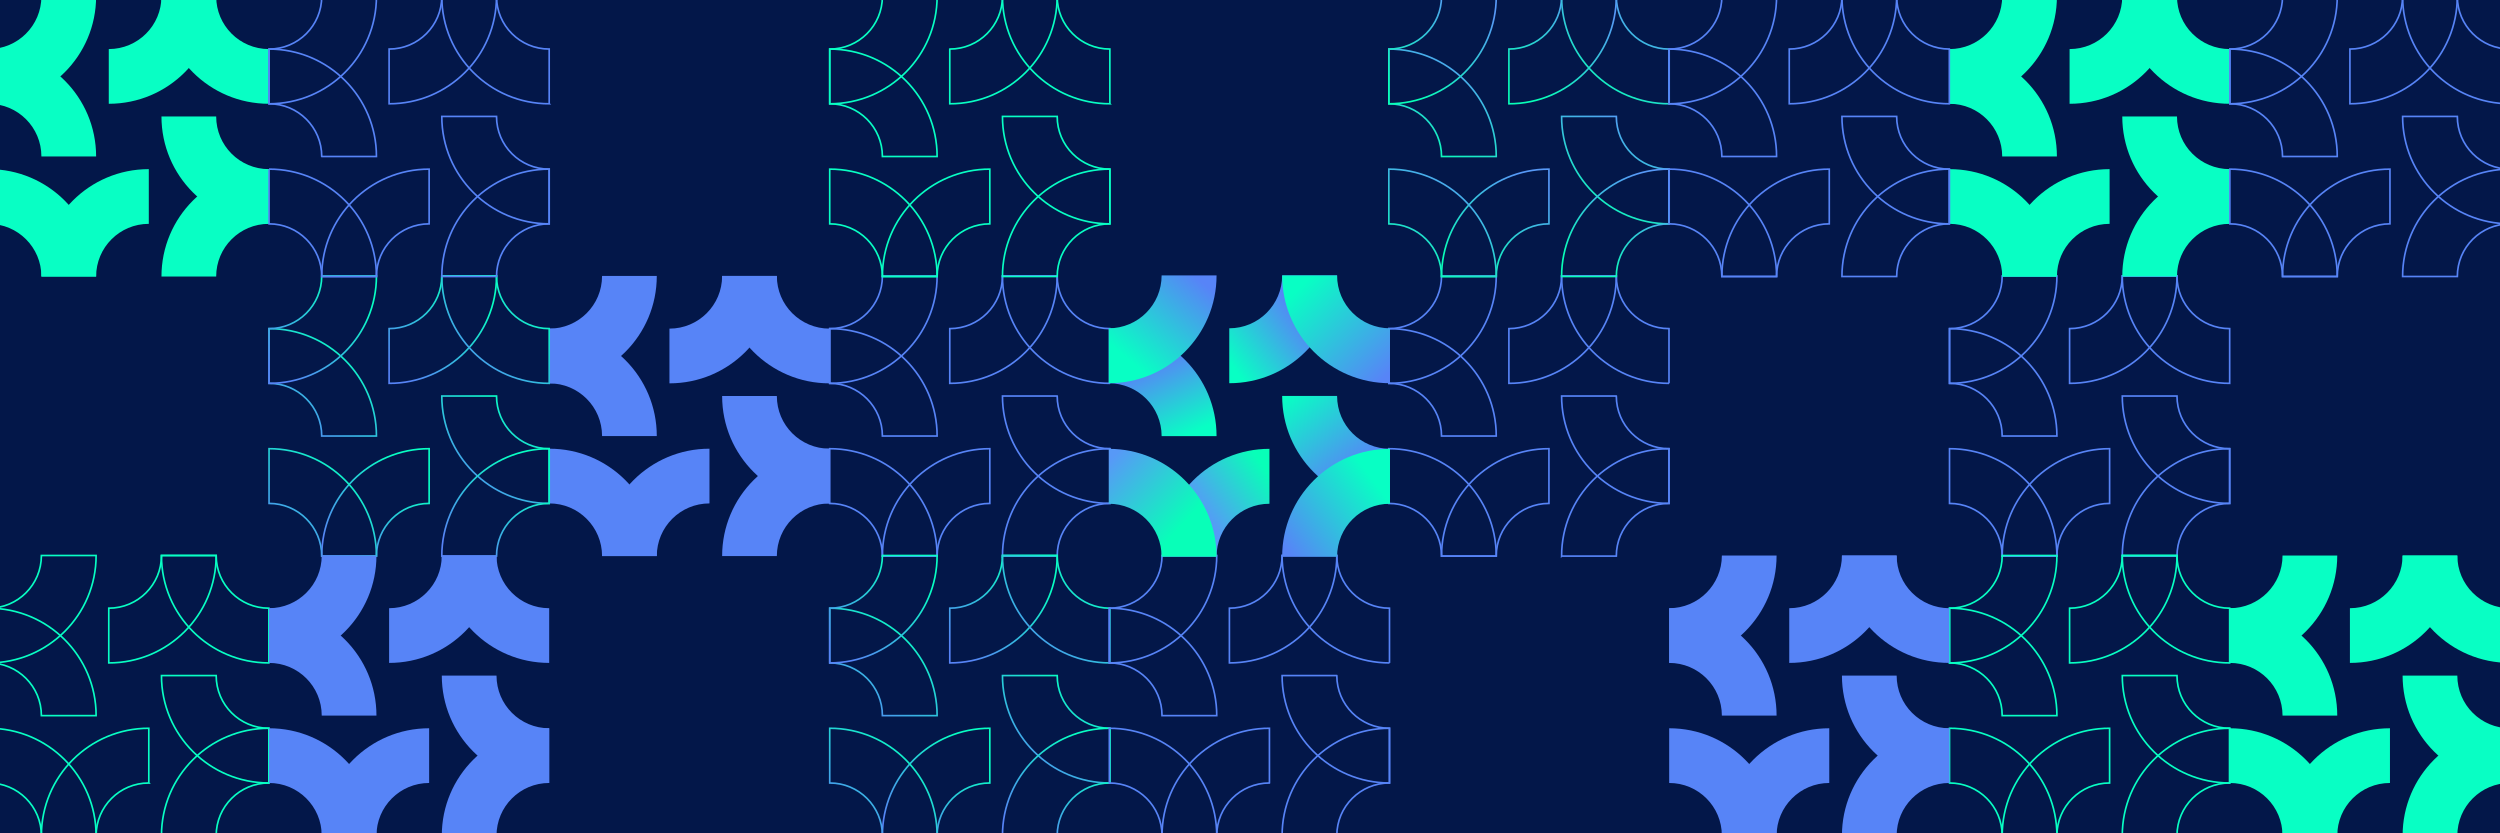 <svg xmlns="http://www.w3.org/2000/svg" xmlns:xlink="http://www.w3.org/1999/xlink" width="1500" height="500" fill="none" xmlns:v="https://vecta.io/nano"><style><![CDATA[.B{stroke-miterlimit:10}.C{stroke:#5784f7}.D{fill-rule:evenodd}.E{fill:#08ffc4}.F{stroke:#08ffc4}.G{fill:#5784f7}]]></style><g clip-path="url(#g)"><path fill="#031749" d="M0 0h1500v500H0z"/><g class="B C"><use xlink:href="#h"/><use xlink:href="#i"/><path d="M969.787 237.606c0 17.482 14.128 31.611 31.613 31.611v32.83c-35.616 0-64.443-28.827-64.443-64.441h32.83z"/><path d="M936.957 333.658c0-35.614 28.827-64.441 64.443-64.441v32.83c-17.484 0-31.613 14.129-31.613 31.611h-32.83z"/><use xlink:href="#j"/><use xlink:href="#k"/><use xlink:href="#l"/><path d="M1001.4 230.012c-35.616 0-64.443-28.827-64.443-64.441h32.83c0 17.483 14.128 31.612 31.613 31.612v32.829z"/></g><path d="M864.923 93.884C864.923 76.401 850.794 62.272 833.311 62.272V29.443C868.925 29.443 897.752 58.27 897.752 93.884H864.923Z" stroke="url(#A)" class="B"/><path d="M897.752 -2.169C897.752 33.445 868.925 62.272 833.311 62.272V29.443C850.794 29.443 864.923 15.314 864.923 -2.169H897.752Z" stroke="url(#B)" class="B"/><path d="M969.787 69.865C969.787 87.348 983.915 101.477 1001.4 101.477V134.306C965.784 134.306 936.957 105.479 936.957 69.865H969.787Z" stroke="url(#C)" class="B"/><path d="M936.957 165.919C936.957 130.305 965.784 101.478 1001.4 101.478V134.307C983.916 134.307 969.787 148.436 969.787 165.919H936.957Z" stroke="url(#D)" class="B"/><path d="M929.364 134.307C911.881 134.307 897.752 148.436 897.752 165.919H864.923C864.923 130.305 893.75 101.478 929.364 101.478V134.307Z" stroke="url(#E)" class="B"/><path d="M833.311 101.478C868.925 101.478 897.752 130.305 897.752 165.919H864.923C864.923 148.436 850.794 134.307 833.311 134.307V101.478Z" stroke="url(#F)" class="B"/><path d="M905.346 29.443C922.829 29.443 936.957 15.314 936.957 -2.169H969.787C969.787 33.445 940.96 62.272 905.346 62.272V29.443Z" stroke="url(#G)" class="B"/><path d="M1001.4 62.272C965.784 62.272 936.957 33.445 936.957 -2.169H969.787C969.787 15.314 983.915 29.443 1001.4 29.443V62.272Z" stroke="url(#H)" class="B"/><g class="C B"><use xlink:href="#m"/><use xlink:href="#n"/><path d="M1306.19 237.606c0 17.482 14.13 31.611 31.61 31.611v32.83c-35.61 0-64.44-28.827-64.44-64.441h32.83z"/><use xlink:href="#o"/><use xlink:href="#p"/><use xlink:href="#q"/><use xlink:href="#r"/><use xlink:href="#s"/></g><g class="D E"><use xlink:href="#t"/><use xlink:href="#u"/><use xlink:href="#v"/><use xlink:href="#w"/><use xlink:href="#x"/><use xlink:href="#y"/><use xlink:href="#z"/><use xlink:href="#AA"/></g><g class="B F"><path d="M1201.32 429.364c0-17.483-14.12-31.612-31.61-31.612v-32.829c35.62 0 64.44 28.827 64.44 64.441h-32.83z"/><path d="M1234.15 333.311c0 35.614-28.82 64.441-64.44 64.441v-32.829c17.49 0 31.61-14.129 31.61-31.612h32.83z"/><use xlink:href="#AB"/><path d="M1273.36 501.398c0-35.614 28.83-64.441 64.44-64.441v32.83c-17.48 0-31.61 14.129-31.61 31.611h-32.83zm-7.6-31.611c-17.48 0-31.61 14.129-31.61 31.611h-32.83c0-35.614 28.83-64.441 64.44-64.441v32.83z"/><path d="M1169.71 436.957c35.62 0 64.44 28.827 64.44 64.441h-32.83c0-17.482-14.12-31.611-31.61-31.611v-32.83zm72.04-72.034c17.48 0 31.61-14.129 31.61-31.612h32.83c0 35.614-28.83 64.441-64.44 64.441v-32.829z"/><path d="M1337.8 397.752c-35.61 0-64.44-28.827-64.44-64.441h32.83c0 17.483 14.13 31.612 31.61 31.612v32.829z"/></g><g class="D E"><path d="M24.841 93.884c0-17.483-14.129-31.611-31.611-31.611v-32.83c35.614 0 64.441 28.827 64.441 64.441H24.841z"/><path d="M57.671-2.169c0 35.614-28.827 64.441-64.441 64.441v-32.83c17.483 0 31.611-14.129 31.611-31.611H57.67zm72.034 72.034c0 17.483 14.129 31.612 31.612 31.612v32.829c-35.614 0-64.441-28.827-64.441-64.441h32.829z"/><path d="M96.876 165.919c0-35.614 28.827-64.441 64.441-64.441v32.829c-17.483 0-31.612 14.129-31.612 31.612H96.876zm-7.594-31.612c-17.483 0-31.612 14.129-31.612 31.612H24.84c0-35.614 28.827-64.441 64.441-64.441v32.829z"/><path d="M-6.77 101.478c35.614 0 64.441 28.827 64.441 64.441h-32.83c0-17.483-14.129-31.612-31.611-31.612v-32.829zm72.034-72.035c17.483 0 31.612-14.129 31.612-31.611h32.829c0 35.614-28.827 64.441-64.441 64.441v-32.83z"/><path d="M161.317 62.272c-35.614 0-64.441-28.827-64.441-64.441h32.829c0 17.483 14.129 31.611 31.612 31.611v32.83z"/></g><g class="B F"><path d="M24.841 429.364c0-17.483-14.129-31.612-31.611-31.612v-32.829c35.614 0 64.441 28.827 64.441 64.441H24.841z"/><path d="M57.671 333.311c0 35.614-28.827 64.441-64.441 64.441v-32.829c17.483 0 31.611-14.129 31.611-31.612H57.67zm72.034 72.035c0 17.483 14.129 31.611 31.612 31.611v32.83c-35.614 0-64.441-28.827-64.441-64.441h32.829z"/><path d="M96.876 501.398c0-35.614 28.827-64.441 64.441-64.441v32.83c-17.483 0-31.612 14.129-31.612 31.611H96.876zm-7.594-31.611c-17.483 0-31.612 14.129-31.612 31.611H24.84c0-35.614 28.827-64.441 64.441-64.441v32.83z"/><path d="M-6.77 436.957c35.614 0 64.441 28.827 64.441 64.441H24.841c0-17.482-14.129-31.611-31.611-31.611v-32.83z"/><use xlink:href="#AC"/><use xlink:href="#AD"/></g><g class="D G"><path d="M361.242 261.624c0-17.483-14.129-31.612-31.611-31.612v-32.829c35.614 0 64.441 28.827 64.441 64.441h-32.83z"/><path d="M394.072 165.571c0 35.614-28.827 64.441-64.441 64.441v-32.829c17.482 0 31.611-14.129 31.611-31.612h32.83zm72.034 72.035c0 17.482 14.129 31.611 31.612 31.611v32.83c-35.614 0-64.441-28.827-64.441-64.441h32.829z"/><path d="M433.277 333.658c0-35.614 28.827-64.441 64.441-64.441v32.83c-17.483 0-31.612 14.129-31.612 31.611h-32.829zm-7.594-31.611c-17.483 0-31.611 14.129-31.611 31.611h-32.83c0-35.614 28.827-64.441 64.441-64.441v32.83z"/><path d="M329.631 269.217c35.614 0 64.441 28.827 64.441 64.441h-32.83c0-17.482-14.129-31.611-31.611-31.611v-32.83zm72.034-72.034c17.483 0 31.612-14.129 31.612-31.612h32.829c0 35.614-28.827 64.441-64.441 64.441v-32.829z"/><path d="M497.718 230.012c-35.614 0-64.441-28.827-64.441-64.441h32.829c0 17.483 14.129 31.612 31.612 31.612v32.829z"/></g><g class="B C"><path d="M1033.12 93.884c0-17.483-14.13-31.611-31.61-31.611v-32.83c35.62 0 64.44 28.827 64.44 64.441h-32.83z"/><path d="M1065.95-2.169c0 35.614-28.82 64.441-64.44 64.441v-32.83c17.48 0 31.61-14.129 31.61-31.611h32.83zm72.04 72.034c0 17.483 14.13 31.612 31.61 31.612v32.829c-35.62 0-64.44-28.827-64.44-64.441h32.83z"/><path d="M1105.16 165.919c0-35.614 28.82-64.441 64.44-64.441v32.829c-17.48 0-31.61 14.129-31.61 31.612h-32.83zm-7.6-31.612c-17.48 0-31.61 14.129-31.61 31.612h-32.83c0-35.614 28.83-64.441 64.44-64.441v32.829z"/><path d="M1001.51 101.478c35.62 0 64.44 28.827 64.44 64.441h-32.83c0-17.483-14.13-31.612-31.61-31.612v-32.829zm72.04-72.035c17.48 0 31.61-14.129 31.61-31.611h32.83c0 35.614-28.83 64.441-64.44 64.441v-32.83z"/><path d="M1169.6 62.272c-35.62 0-64.44-28.827-64.44-64.441h32.83c0 17.483 14.13 31.611 31.61 31.611v32.83z"/></g><g class="D G"><path d="M1033.12 429.364c0-17.483-14.13-31.612-31.61-31.612v-32.829c35.62 0 64.44 28.827 64.44 64.441h-32.83z"/><path d="M1065.95 333.311c0 35.614-28.82 64.441-64.44 64.441v-32.829c17.48 0 31.61-14.129 31.61-31.612h32.83zm72.04 72.035c0 17.483 14.13 31.611 31.61 31.611v32.83c-35.62 0-64.44-28.827-64.44-64.441h32.83z"/><path d="M1105.16 501.398c0-35.614 28.82-64.441 64.44-64.441v32.83c-17.48 0-31.61 14.129-31.61 31.611h-32.83zm-7.6-31.611c-17.48 0-31.61 14.129-31.61 31.611h-32.83c0-35.614 28.83-64.441 64.44-64.441v32.83z"/><path d="M1001.51 436.957c35.62 0 64.44 28.827 64.44 64.441h-32.83c0-17.482-14.13-31.611-31.61-31.611v-32.83zm72.04-72.034c17.48 0 31.61-14.129 31.61-31.612h32.83c0 35.614-28.83 64.441-64.44 64.441v-32.829z"/><path d="M1169.6 397.752c-35.62 0-64.44-28.827-64.44-64.441h32.83c0 17.483 14.13 31.612 31.61 31.612v32.829z"/></g><g class="B C"><path d="M1369.52 93.884c0-17.483-14.12-31.611-31.61-31.611v-32.83c35.62 0 64.44 28.827 64.44 64.441h-32.83z"/><path d="M1402.35-2.169c0 35.614-28.82 64.441-64.44 64.441v-32.83c17.49 0 31.61-14.129 31.61-31.611h32.83zm72.04 72.034c0 17.483 14.13 31.612 31.61 31.612v32.829c-35.61 0-64.44-28.827-64.44-64.441h32.83z"/><path d="M1441.56 165.919c0-35.614 28.83-64.441 64.44-64.441v32.829c-17.48 0-31.61 14.129-31.61 31.612h-32.83zm-7.59-31.612c-17.49 0-31.62 14.129-31.62 31.612h-32.83c0-35.614 28.83-64.441 64.45-64.441v32.829z"/><path d="M1337.91 101.478c35.62 0 64.44 28.827 64.44 64.441h-32.83c0-17.483-14.12-31.612-31.61-31.612v-32.829zm72.04-72.035c17.48 0 31.61-14.129 31.61-31.611h32.83c0 35.614-28.83 64.441-64.44 64.441v-32.83z"/><path d="M1506 62.272c-35.61 0-64.44-28.827-64.44-64.441h32.83c0 17.483 14.13 31.611 31.61 31.611v32.83z"/></g><g class="D E"><path d="M1369.52 429.364c0-17.483-14.12-31.612-31.61-31.612v-32.829c35.62 0 64.44 28.827 64.44 64.441h-32.83z"/><path d="M1402.35 333.311c0 35.614-28.82 64.441-64.44 64.441v-32.829c17.49 0 31.61-14.129 31.61-31.612h32.83zm72.04 72.035c0 17.483 14.13 31.611 31.61 31.611v32.83c-35.61 0-64.44-28.827-64.44-64.441h32.83z"/><path d="M1441.56 501.398c0-35.614 28.83-64.441 64.44-64.441v32.83c-17.48 0-31.61 14.129-31.61 31.611h-32.83zm-7.59-31.611c-17.49 0-31.62 14.129-31.62 31.611h-32.83c0-35.614 28.83-64.441 64.45-64.441v32.83z"/><path d="M1337.91 436.957c35.62 0 64.44 28.827 64.44 64.441h-32.83c0-17.482-14.12-31.611-31.61-31.611v-32.83zm72.04-72.034c17.48 0 31.61-14.129 31.61-31.612h32.83c0 35.614-28.83 64.441-64.44 64.441v-32.829z"/><path d="M1506 397.752c-35.61 0-64.44-28.827-64.44-64.441h32.83c0 17.483 14.13 31.612 31.61 31.612v32.829z"/></g><g class="B"><path d="M193.041 261.624C193.041 244.141 178.913 230.012 161.43 230.012V197.183C197.044 197.183 225.871 226.01 225.871 261.624H193.041Z" stroke="url(#I)"/><path d="M225.871 165.571C225.871 201.185 197.044 230.012 161.43 230.012V197.183C178.913 197.183 193.041 183.054 193.041 165.571H225.871Z" stroke="url(#J)"/><path d="M297.906 237.606C297.906 255.088 312.034 269.217 329.517 269.217V302.047C293.903 302.047 265.076 273.22 265.076 237.606H297.906Z" stroke="url(#K)"/><path d="M265.076 333.658C265.076 298.044 293.903 269.217 329.517 269.217V302.047C312.034 302.047 297.906 316.176 297.906 333.658H265.076Z" stroke="url(#L)"/><path d="M257.483 302.047C240 302.047 225.871 316.176 225.871 333.658H193.042C193.042 298.044 221.868 269.217 257.483 269.217V302.047Z" stroke="url(#M)"/><path d="M161.43 269.217C197.044 269.217 225.871 298.044 225.871 333.658H193.041C193.041 316.176 178.913 302.047 161.43 302.047V269.217Z" stroke="url(#N)"/><path d="M233.464 197.183C250.947 197.183 265.076 183.054 265.076 165.571H297.905C297.905 201.185 269.079 230.012 233.464 230.012V197.183Z" stroke="url(#O)"/><path d="M329.517 230.012C293.903 230.012 265.076 201.185 265.076 165.571H297.906C297.906 183.054 312.034 197.183 329.517 197.183V230.012Z" stroke="url(#P)"/><g class="C"><path d="M193.041 93.884c0-17.483-14.128-31.611-31.611-31.611v-32.83c35.614 0 64.441 28.827 64.441 64.441h-32.83z"/><path d="M225.871-2.169c0 35.614-28.827 64.441-64.441 64.441v-32.83c17.483 0 31.611-14.129 31.611-31.611h32.83zm72.035 72.034c0 17.483 14.128 31.612 31.611 31.612v32.829c-35.614 0-64.441-28.827-64.441-64.441h32.83z"/><path d="M265.076 165.919c0-35.614 28.827-64.441 64.441-64.441v32.829c-17.483 0-31.611 14.129-31.611 31.612h-32.83zm-7.593-31.612c-17.483 0-31.612 14.129-31.612 31.612h-32.829c0-35.614 28.826-64.441 64.441-64.441v32.829z"/><path d="M161.43 101.478c35.614 0 64.441 28.827 64.441 64.441h-32.83c0-17.483-14.128-31.612-31.611-31.612v-32.829zm72.034-72.035c17.483 0 31.612-14.129 31.612-31.611h32.829c0 35.614-28.826 64.441-64.441 64.441v-32.83z"/><path d="M329.517 62.272c-35.614 0-64.441-28.827-64.441-64.441h32.83c0 17.483 14.128 31.611 31.611 31.611v32.83z"/></g></g><g class="D G"><use xlink:href="#AE"/><use xlink:href="#AF"/><use xlink:href="#AG"/><use xlink:href="#AH"/><path d="M257.483 469.787c-17.483 0-31.612 14.129-31.612 31.611h-32.829c0-35.614 28.826-64.441 64.441-64.441v32.83z"/><use xlink:href="#AI"/><path d="M233.464 364.923c17.483 0 31.612-14.129 31.612-31.612h32.829c0 35.614-28.826 64.441-64.441 64.441v-32.829z"/><use xlink:href="#AJ"/></g><g class="B C"><path d="M529.443 261.624c0-17.483-14.129-31.612-31.612-31.612v-32.829c35.614 0 64.441 28.827 64.441 64.441h-32.829z"/><path d="M562.272 165.571c0 35.614-28.827 64.441-64.441 64.441v-32.829c17.483 0 31.612-14.129 31.612-31.612h32.829zm72.035 72.035c0 17.482 14.129 31.611 31.611 31.611v32.83c-35.614 0-64.441-28.827-64.441-64.441h32.83z"/><path d="M601.477 333.658c0-35.614 28.827-64.441 64.441-64.441v32.83c-17.482 0-31.611 14.129-31.611 31.611h-32.83zm-7.593-31.611c-17.483 0-31.612 14.129-31.612 31.611h-32.829c0-35.614 28.827-64.441 64.441-64.441v32.83z"/><path d="M497.831 269.217c35.614 0 64.441 28.827 64.441 64.441h-32.829c0-17.482-14.129-31.611-31.612-31.611v-32.83zm72.035-72.034c17.483 0 31.611-14.129 31.611-31.612h32.83c0 35.614-28.827 64.441-64.441 64.441v-32.829z"/><path d="M665.918 230.012c-35.614 0-64.441-28.827-64.441-64.441h32.83c0 17.483 14.129 31.612 31.611 31.612v32.829z"/></g><g class="F B"><path d="M529.443 93.884c0-17.483-14.129-31.611-31.612-31.611v-32.83c35.614 0 64.441 28.827 64.441 64.441h-32.829z"/><path d="M562.272-2.169c0 35.614-28.827 64.441-64.441 64.441v-32.83c17.483 0 31.612-14.129 31.612-31.611h32.829zm72.035 72.034c0 17.483 14.129 31.612 31.611 31.612v32.829c-35.614 0-64.441-28.827-64.441-64.441h32.83z"/><path d="M601.477 165.919c0-35.614 28.827-64.441 64.441-64.441v32.829c-17.482 0-31.611 14.129-31.611 31.612h-32.83zm-7.593-31.612c-17.483 0-31.612 14.129-31.612 31.612h-32.829c0-35.614 28.827-64.441 64.441-64.441v32.829z"/><path d="M497.831 101.478c35.614 0 64.441 28.827 64.441 64.441h-32.829c0-17.483-14.129-31.612-31.612-31.612v-32.829zm72.035-72.035c17.483 0 31.611-14.129 31.611-31.611h32.83c0 35.614-28.827 64.441-64.441 64.441v-32.83z"/><path d="M665.918 62.272c-35.614 0-64.441-28.827-64.441-64.441h32.83c0 17.483 14.129 31.611 31.611 31.611v32.83z"/></g><path d="M529.443 429.364C529.443 411.881 515.314 397.752 497.831 397.752V364.923C533.445 364.923 562.272 393.75 562.272 429.364H529.443Z" stroke="url(#Q)" class="B"/><path d="M562.272 333.311C562.272 368.925 533.445 397.752 497.831 397.752V364.923C515.314 364.923 529.443 350.794 529.443 333.311H562.272Z" stroke="url(#R)" class="B"/><path d="M634.307 405.346C634.307 422.829 648.436 436.957 665.918 436.957V469.787C630.304 469.787 601.477 440.96 601.477 405.346H634.307Z" stroke="url(#S)" class="B"/><path d="M601.477 501.398C601.477 465.784 630.304 436.957 665.918 436.957V469.787C648.436 469.787 634.307 483.916 634.307 501.398H601.477Z" stroke="url(#T)" class="B"/><path d="M593.884 469.787C576.401 469.787 562.272 483.916 562.272 501.398H529.443C529.443 465.784 558.27 436.957 593.884 436.957V469.787Z" stroke="url(#U)" class="B"/><path d="M497.831 436.957C533.445 436.957 562.272 465.784 562.272 501.398H529.443C529.443 483.916 515.314 469.787 497.831 469.787V436.957Z" stroke="url(#V)" class="B"/><path d="M569.866 364.923C587.349 364.923 601.477 350.794 601.477 333.311H634.307C634.307 368.925 605.48 397.752 569.866 397.752V364.923Z" stroke="url(#W)" class="B"/><path d="M665.918 397.752C630.304 397.752 601.477 368.925 601.477 333.311H634.307C634.307 350.794 648.436 364.923 665.918 364.923V397.752Z" stroke="url(#X)" class="B"/><g class="C B"><path d="M697.217 429.364c0-17.483-14.128-31.612-31.611-31.612v-32.829c35.614 0 64.441 28.827 64.441 64.441h-32.83z"/><path d="M730.047 333.311c0 35.614-28.827 64.441-64.441 64.441v-32.829c17.483 0 31.611-14.129 31.611-31.612h32.83zm72.035 72.035c0 17.483 14.128 31.611 31.611 31.611v32.83c-35.614 0-64.441-28.827-64.441-64.441h32.83z"/><path d="M769.252 501.398c0-35.614 28.827-64.441 64.441-64.441v32.83c-17.483 0-31.611 14.129-31.611 31.611h-32.83zm-7.594-31.611c-17.482 0-31.611 14.129-31.611 31.611h-32.83c0-35.614 28.827-64.441 64.441-64.441v32.83z"/><path d="M665.606 436.957c35.614 0 64.441 28.827 64.441 64.441h-32.83c0-17.482-14.128-31.611-31.611-31.611v-32.83zm72.034-72.034c17.483 0 31.612-14.129 31.612-31.612h32.829c0 35.614-28.827 64.441-64.441 64.441v-32.829z"/><path d="M833.693 397.752c-35.614 0-64.441-28.827-64.441-64.441h32.83c0 17.483 14.128 31.612 31.611 31.612v32.829z"/></g><g class="D"><path d="M802.252 237.559c0 17.551 14.184 31.735 31.736 31.735v32.958c-35.754 0-64.694-28.939-64.694-64.693h32.958z" fill="url(#Y)"/><path d="M769.294 333.988c0-35.754 28.94-64.694 64.694-64.694v32.958c-17.552 0-31.736 14.184-31.736 31.736h-32.958z" fill="url(#Z)"/><path d="M696.978 261.671c0-17.551-14.184-31.735-31.736-31.735v-32.958c35.754 0 64.694 28.94 64.694 64.693h-32.958z" fill="url(#a)"/><path d="M729.936 165.242c0 35.754-28.94 64.694-64.694 64.694v-32.958c17.552 0 31.736-14.184 31.736-31.736h32.958z" fill="url(#b)"/><path d="M737.559 196.978c17.551 0 31.735-14.184 31.735-31.736h32.958c0 35.754-28.94 64.694-64.693 64.694v-32.958z" fill="url(#c)"/><path d="M833.988 229.936c-35.754 0-64.694-28.94-64.694-64.694h32.958c0 17.552 14.184 31.736 31.736 31.736v32.958z" fill="url(#d)"/><path d="M761.671 302.252c-17.551 0-31.735 14.184-31.735 31.736h-32.958c0-35.754 28.939-64.694 64.693-64.694v32.958z" fill="url(#e)"/><path d="M665.242 269.294c35.754 0 64.694 28.94 64.694 64.694h-32.958c0-17.552-14.184-31.736-31.736-31.736v-32.958z" fill="url(#f)"/></g></g><defs><linearGradient id="A" x1="849.421" y1="89.567" x2="881.642" y2="33.76" xlink:href="#AK"><stop stop-color="#08ffb8"/><stop offset="1" stop-color="#5799f7"/></linearGradient><linearGradient id="B" x1="849.421" y1="57.956" x2="881.642" y2="2.148" xlink:href="#AK"><stop stop-color="#08ffb8"/><stop offset="1" stop-color="#5799f7"/></linearGradient><linearGradient id="C" x1="953.067" y1="129.99" x2="985.288" y2="74.182" xlink:href="#AK"><stop stop-color="#08ffb8"/><stop offset="1" stop-color="#5799f7"/></linearGradient><linearGradient id="D" x1="953.068" y1="161.602" x2="985.288" y2="105.794" xlink:href="#AK"><stop stop-color="#08ffb8"/><stop offset="1" stop-color="#5799f7"/></linearGradient><linearGradient id="E" x1="881.033" y1="161.602" x2="913.254" y2="105.794" xlink:href="#AK"><stop stop-color="#08ffb8"/><stop offset="1" stop-color="#5799f7"/></linearGradient><linearGradient id="F" x1="849.421" y1="161.602" x2="881.642" y2="105.794" xlink:href="#AK"><stop stop-color="#08ffb8"/><stop offset="1" stop-color="#5799f7"/></linearGradient><linearGradient id="G" x1="921.456" y1="57.956" x2="953.676" y2="2.148" xlink:href="#AK"><stop stop-color="#08ffb8"/><stop offset="1" stop-color="#5799f7"/></linearGradient><linearGradient id="H" x1="953.067" y1="57.956" x2="985.288" y2="2.148" xlink:href="#AK"><stop stop-color="#08ffb8"/><stop offset="1" stop-color="#5799f7"/></linearGradient><linearGradient id="I" x1="173.015" y1="261.624" x2="221.439" y2="203.515" xlink:href="#AK"><stop offset=".018" stop-color="#5784f7"/><stop offset=".859" stop-color="#08ffc4"/></linearGradient><linearGradient id="J" x1="173.015" y1="230.012" x2="221.439" y2="171.904" xlink:href="#AK"><stop offset=".018" stop-color="#5784f7"/><stop offset=".859" stop-color="#08ffc4"/></linearGradient><linearGradient id="K" x1="276.662" y1="302.047" x2="325.085" y2="243.938" xlink:href="#AK"><stop offset=".018" stop-color="#5784f7"/><stop offset=".859" stop-color="#08ffc4"/></linearGradient><linearGradient id="L" x1="276.662" y1="333.658" x2="325.085" y2="275.55" xlink:href="#AK"><stop offset=".018" stop-color="#5784f7"/><stop offset=".859" stop-color="#08ffc4"/></linearGradient><linearGradient id="M" x1="204.627" y1="333.658" x2="253.051" y2="275.55" xlink:href="#AK"><stop offset=".018" stop-color="#5784f7"/><stop offset=".859" stop-color="#08ffc4"/></linearGradient><linearGradient id="N" x1="173.015" y1="333.658" x2="221.439" y2="275.55" xlink:href="#AK"><stop offset=".018" stop-color="#5784f7"/><stop offset=".859" stop-color="#08ffc4"/></linearGradient><linearGradient id="O" x1="245.05" y1="230.012" x2="293.473" y2="171.904" xlink:href="#AK"><stop offset=".018" stop-color="#5784f7"/><stop offset=".859" stop-color="#08ffc4"/></linearGradient><linearGradient id="P" x1="276.662" y1="230.012" x2="325.085" y2="171.904" xlink:href="#AK"><stop offset=".018" stop-color="#5784f7"/><stop offset=".859" stop-color="#08ffc4"/></linearGradient><linearGradient id="Q" x1="509.417" y1="429.364" x2="557.84" y2="371.256" xlink:href="#AK"><stop offset=".018" stop-color="#5784f7"/><stop offset=".859" stop-color="#08ffc4"/></linearGradient><linearGradient id="R" x1="509.417" y1="397.752" x2="557.84" y2="339.644" xlink:href="#AK"><stop offset=".018" stop-color="#5784f7"/><stop offset=".859" stop-color="#08ffc4"/></linearGradient><linearGradient id="S" x1="613.063" y1="469.787" x2="661.486" y2="411.679" xlink:href="#AK"><stop offset=".018" stop-color="#5784f7"/><stop offset=".859" stop-color="#08ffc4"/></linearGradient><linearGradient id="T" x1="613.063" y1="501.398" x2="661.486" y2="443.29" xlink:href="#AK"><stop offset=".018" stop-color="#5784f7"/><stop offset=".859" stop-color="#08ffc4"/></linearGradient><linearGradient id="U" x1="541.028" y1="501.398" x2="589.452" y2="443.29" xlink:href="#AK"><stop offset=".018" stop-color="#5784f7"/><stop offset=".859" stop-color="#08ffc4"/></linearGradient><linearGradient id="V" x1="509.417" y1="501.398" x2="557.84" y2="443.29" xlink:href="#AK"><stop offset=".018" stop-color="#5784f7"/><stop offset=".859" stop-color="#08ffc4"/></linearGradient><linearGradient id="W" x1="581.451" y1="397.752" x2="629.875" y2="339.644" xlink:href="#AK"><stop offset=".018" stop-color="#5784f7"/><stop offset=".859" stop-color="#08ffc4"/></linearGradient><linearGradient id="X" x1="613.063" y1="397.752" x2="661.486" y2="339.644" xlink:href="#AK"><stop offset=".018" stop-color="#5784f7"/><stop offset=".859" stop-color="#08ffc4"/></linearGradient><linearGradient id="Y" x1="773.18" y1="237.421" x2="809.599" y2="285.869" xlink:href="#AK"><stop stop-color="#08ffc4"/><stop offset="1" stop-color="#5784f7"/></linearGradient><linearGradient id="Z" x1="833.988" y1="285.375" x2="772.686" y2="331.186" xlink:href="#AK"><stop offset=".126" stop-color="#08ffc4"/><stop offset="1" stop-color="#5784f7"/></linearGradient><linearGradient id="a" x1="715.009" y1="259.668" x2="695.069" y2="216.328" xlink:href="#AK"><stop stop-color="#08ffc4"/><stop offset="1" stop-color="#5784f7"/></linearGradient><linearGradient id="b" x1="718.305" y1="165.242" x2="669.692" y2="223.578" xlink:href="#AK"><stop offset=".018" stop-color="#5784f7"/><stop offset=".859" stop-color="#08ffc4"/></linearGradient><linearGradient id="c" x1="741.211" y1="222.095" x2="782.243" y2="192.103" xlink:href="#AK"><stop stop-color="#08ffc4"/><stop offset="1" stop-color="#5784f7"/></linearGradient><linearGradient id="d" x1="782.573" y1="170.021" x2="833.988" y2="223.578" xlink:href="#AK"><stop stop-color="#08ffc4"/><stop offset="1" stop-color="#5784f7"/></linearGradient><linearGradient id="e" x1="758.843" y1="280.925" x2="721.271" y2="307.951" xlink:href="#AK"><stop stop-color="#08ffb8"/><stop offset="1" stop-color="#5799f7"/></linearGradient><linearGradient id="f" x1="724.072" y1="330.362" x2="665.242" y2="276.806" xlink:href="#AK"><stop offset=".265" stop-color="#08ffb8"/><stop offset="1" stop-color="#5799f7"/></linearGradient><clipPath id="g"><path fill="#fff" d="M0 0h1500v500H0z"/></clipPath><path id="h" d="M864.923 261.624c0-17.483-14.129-31.612-31.612-31.612v-32.829c35.614 0 64.441 28.827 64.441 64.441h-32.829z"/><path id="i" d="M897.752 165.571c0 35.614-28.827 64.441-64.441 64.441v-32.829c17.483 0 31.612-14.129 31.612-31.612h32.829z"/><path id="j" d="M929.364 302.047c-17.483 0-31.612 14.129-31.612 31.611h-32.829c0-35.614 28.827-64.441 64.441-64.441v32.83z"/><path id="k" d="M833.311 269.217c35.614 0 64.441 28.827 64.441 64.441h-32.829c0-17.482-14.129-31.611-31.612-31.611v-32.83z"/><path id="l" d="M905.346 197.183c17.483 0 31.611-14.129 31.611-31.612h32.83c0 35.614-28.827 64.441-64.441 64.441v-32.829z"/><path id="m" d="M1201.32 261.624c0-17.483-14.12-31.612-31.61-31.612v-32.829c35.62 0 64.44 28.827 64.44 64.441h-32.83z"/><path id="n" d="M1234.15 165.571c0 35.614-28.82 64.441-64.44 64.441v-32.829c17.49 0 31.61-14.129 31.61-31.612h32.83z"/><path id="o" d="M1273.36 333.658c0-35.614 28.83-64.441 64.44-64.441v32.83c-17.48 0-31.61 14.129-31.61 31.611h-32.83z"/><path id="p" d="M1265.76 302.047c-17.48 0-31.61 14.129-31.61 31.611h-32.83c0-35.614 28.83-64.441 64.44-64.441v32.83z"/><path id="q" d="M1169.71 269.217c35.62 0 64.44 28.827 64.44 64.441h-32.83c0-17.482-14.12-31.611-31.61-31.611v-32.83z"/><path id="r" d="M1241.75 197.183c17.48 0 31.61-14.129 31.61-31.612h32.83c0 35.614-28.83 64.441-64.44 64.441v-32.829z"/><path id="s" d="M1337.8 230.012c-35.61 0-64.44-28.827-64.44-64.441h32.83c0 17.483 14.13 31.612 31.61 31.612v32.829z"/><path id="t" d="M1201.32 93.884c0-17.483-14.12-31.611-31.61-31.611v-32.83c35.62 0 64.44 28.827 64.44 64.441h-32.83z"/><path id="u" d="M1234.15-2.169c0 35.614-28.82 64.441-64.44 64.441v-32.83c17.49 0 31.61-14.129 31.61-31.611h32.83z"/><path id="v" d="M1306.19 69.865c0 17.483 14.13 31.612 31.61 31.612v32.829c-35.61 0-64.44-28.827-64.44-64.441h32.83z"/><path id="w" d="M1273.36 165.919c0-35.614 28.83-64.441 64.44-64.441v32.829c-17.48 0-31.61 14.129-31.61 31.612h-32.83z"/><path id="x" d="M1265.76 134.307c-17.48 0-31.61 14.129-31.61 31.612h-32.83c0-35.614 28.83-64.441 64.44-64.441v32.829z"/><path id="y" d="M1169.71 101.478c35.62 0 64.44 28.827 64.44 64.441h-32.83c0-17.483-14.12-31.612-31.61-31.612v-32.829z"/><path id="z" d="M1241.75 29.443c17.48 0 31.61-14.129 31.61-31.611h32.83c0 35.614-28.83 64.441-64.44 64.441v-32.83z"/><path id="AA" d="M1337.8 62.272c-35.61 0-64.44-28.827-64.44-64.441h32.83c0 17.483 14.13 31.611 31.61 31.611v32.83z"/><path id="AB" d="M1306.19 405.346c0 17.483 14.13 31.611 31.61 31.611v32.83c-35.61 0-64.44-28.827-64.44-64.441h32.83z"/><path id="AC" d="M65.264 364.923c17.483 0 31.612-14.129 31.612-31.612h32.829c0 35.614-28.827 64.441-64.441 64.441v-32.829z"/><path id="AD" d="M161.317 397.752c-35.614 0-64.441-28.827-64.441-64.441h32.829c0 17.483 14.129 31.612 31.612 31.612v32.829z"/><path id="AE" d="M193.041 429.364c0-17.483-14.128-31.612-31.611-31.612v-32.829c35.614 0 64.441 28.827 64.441 64.441h-32.83z"/><path id="AF" d="M225.871 333.311c0 35.614-28.827 64.441-64.441 64.441v-32.829c17.483 0 31.611-14.129 31.611-31.612h32.83z"/><path id="AG" d="M297.906 405.346c0 17.483 14.128 31.611 31.611 31.611v32.83c-35.614 0-64.441-28.827-64.441-64.441h32.83z"/><path id="AH" d="M265.076 501.398c0-35.614 28.827-64.441 64.441-64.441v32.83c-17.483 0-31.611 14.129-31.611 31.611h-32.83z"/><path id="AI" d="M161.43 436.957c35.614 0 64.441 28.827 64.441 64.441h-32.83c0-17.482-14.128-31.611-31.611-31.611v-32.83z"/><path id="AJ" d="M329.517 397.752c-35.614 0-64.441-28.827-64.441-64.441h32.83c0 17.483 14.128 31.612 31.611 31.612v32.829z"/><linearGradient id="AK" gradientUnits="userSpaceOnUse"/></defs></svg>